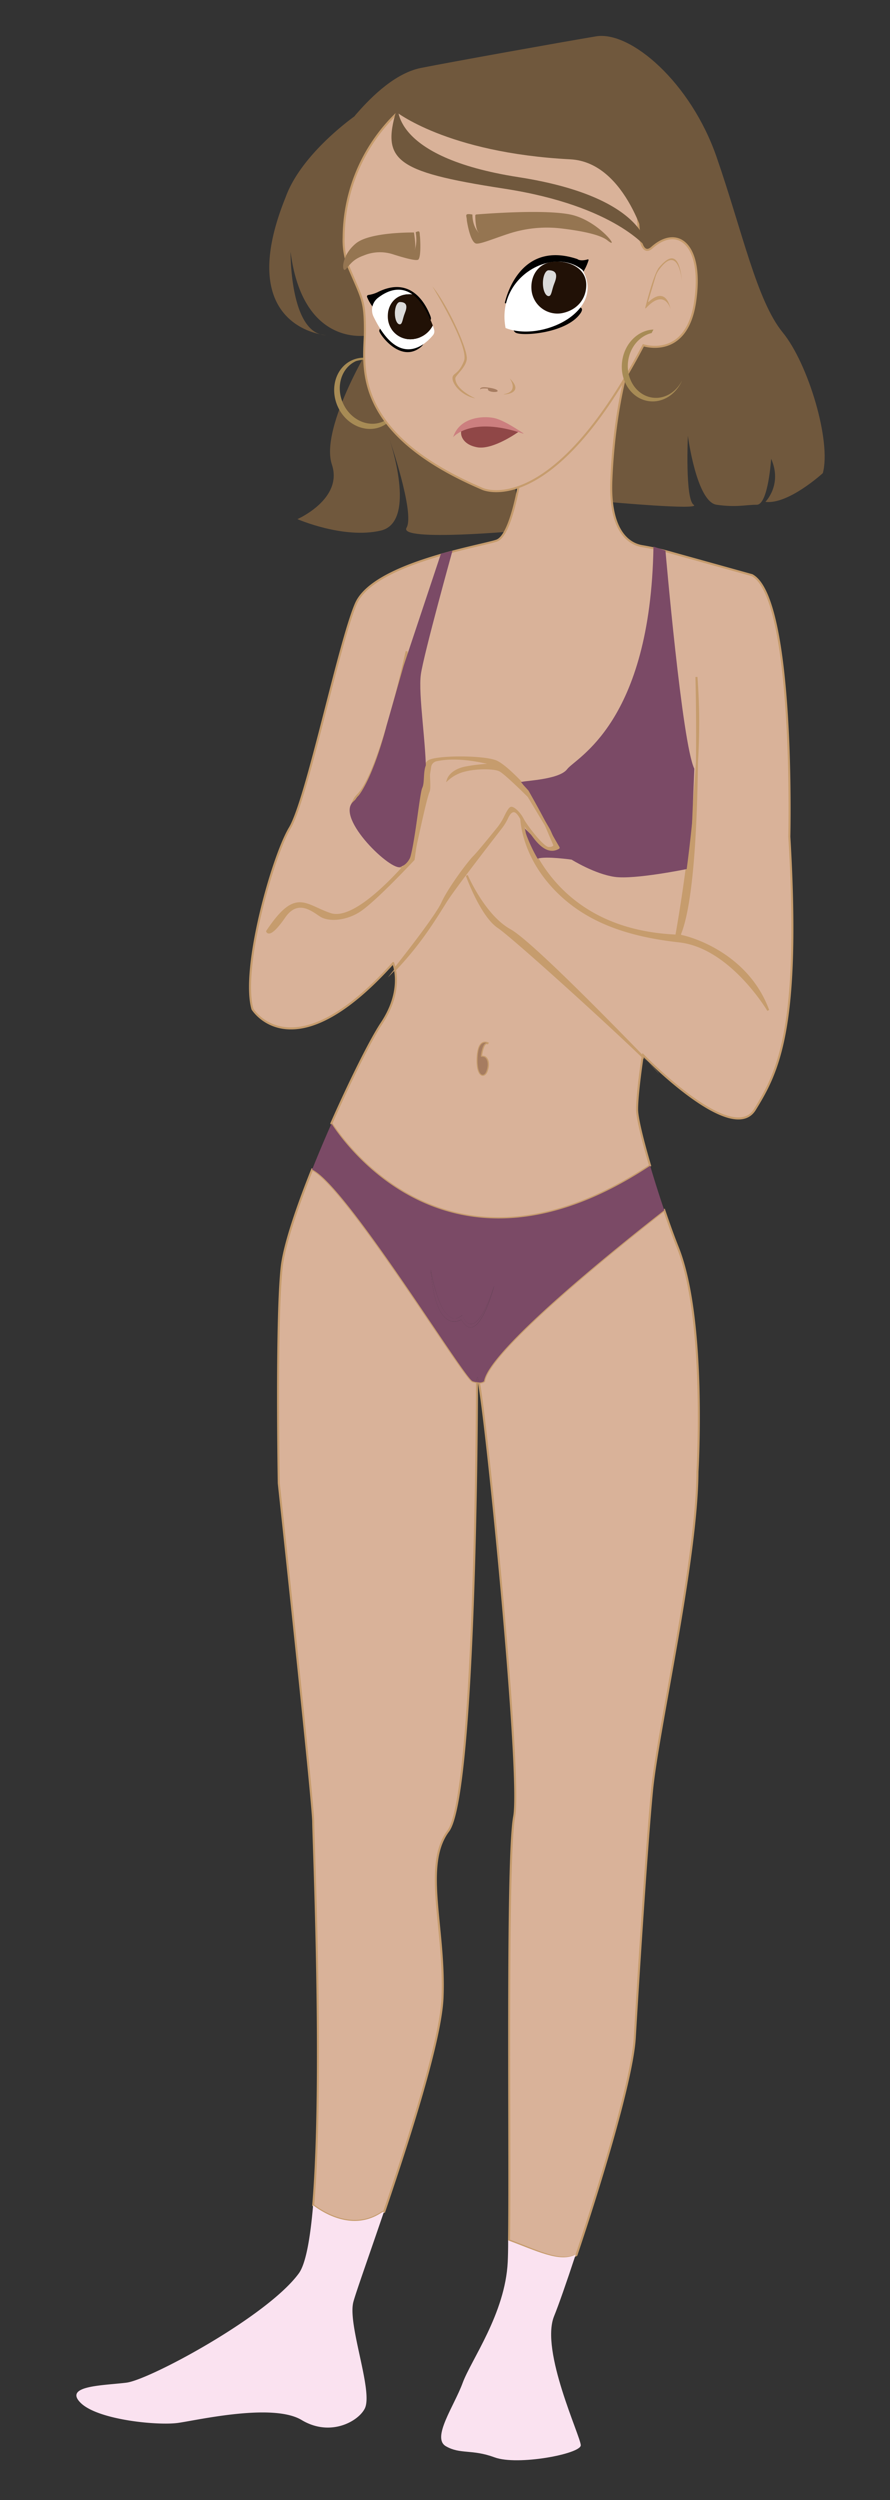 <svg xmlns="http://www.w3.org/2000/svg" viewBox="0 0 310 870"><rect x="0" y="0" width="310" height="870" fill="#333333" stroke="none"/><defs><style>.cls-1{fill:#70583d;}.cls-2{fill:#d9b299;stroke:#c69c6d;stroke-miterlimit:10;stroke-width:0.71px;}.cls-3{fill:#c69c6d;}.cls-4{fill:#7b4a66;}.cls-5{fill:#a67c60;}.cls-6{fill:#fae2f0;}.cls-7{fill:none;}.cls-8{fill:#a78b55;}.cls-9{fill:#fff;}.cls-10{fill:#211106;}.cls-11{fill:#dbdbda;}.cls-12{fill:#957551;}.cls-13{fill:#904747;}.cls-14{fill:#cc7f7f;}</style></defs><title>julie_1</title><g id="Game_over" data-name="Game over"><g id="julie_tøj_1" data-name="julie tøj 1"><path class="cls-1" d="M127.6,122.65s-16,27-12,39-12,19-12,19,16,7,29,4,3-32,3-32,9,26,6,31,40,1,40,1l-3-21Z"/><path class="cls-1" d="M140.63,37.37s-7,4.28-15,17.28-10,20-10,20,4.58-30.53,8.29-34.76S136.6,25.65,146.6,23.65s49-9,61-11,33,16,42,42,14,50,23,61,17,38,14,49c0,0-12,11-20,10,0,0,6-6,2-15,0,0-1,16-5,16s-7,1-14,0-10-24-10-24-1,22,2,24-30-1-30-1l-3-23,10.5-55.5-1-24-16-36Z"/><path class="cls-2" d="M274.94,291.15s2-83-13-91l-27.55-7.66a94.29,94.29,0,0,0-10.62-2.42c-3.89-.61-11.58-4.17-10.83-22.92,1-25,6.16-41,6.16-41l-12.16,5-24.84,29s-3.16,26-9.16,28-43,8-49,22-17,68-23,78-17,49-13,63c0,0,14,23,49-16a10.69,10.69,0,0,1,.58,2c4.68-5.91,14.68-18.77,16.58-23,2.23-4.91,9-14,11-16,1.42-1.42,5.87-6.88,8.33-9.92a20.61,20.61,0,0,0,2.57-4.12c.66-1.38,1.54-3,2.1-3,1,0,3,2,4,4s7,10,9,10,2-1,2-1l-3-7-6-10s-8-8-10-9-8-1-12,0a13.63,13.63,0,0,0-6,3s1-3,6-4a57,57,0,0,1,8.89-1,.16.16,0,0,0,0-.32c-3-.81-11.88-2.82-19.07-1.21a2.74,2.74,0,0,0-2.1,2.31c-.36,2.48-1.06,6.8-1.76,8.2-1,2-4,24-4,24s-13.5,14.5-19,18c-4.54,2.89-10.5,3.5-13.5,1.5s-8-6-12.5.5c-5.25,7.58-6,5-6,5,10-15,13-9,22-6s25-16,27-18,4-24,5-26,0-7,2-9,20-2,24,0,11,10,11,10,4,7,6,11c1.68,3.34,4.05,7.39,4.78,8.62a.45.45,0,0,1-.15.61c-5.45,3.13-10-5.1-13-10.2,1,4.66,10.1,38.46,53.62,40.45a.3.3,0,0,0,.32-.24,533.46,533.46,0,0,0,7.13-60.16c.2-16.45-.18-29.58-.18-29.58a212.94,212.94,0,0,1,.18,29.58c-.26,21.53-1.49,48.76-5.83,59.67a.64.64,0,0,0,.45.89c4.4.89,23.2,6.86,30.2,25.86,0,0-13-22-31-24s-33-7-44-19c-9.88-10.78-10.88-21.55-11-23.64-.17-.3-.34-.59-.51-.86-2.06-3.44-3.65-1.21-4.44.53a19.05,19.05,0,0,1-2.39,3.81c-4.66,6-16.76,21.64-19.17,25.66-4.56,7.29-9.13,14.59-17.48,23.41.65,3.45.85,10.3-4.68,18.59-3.61,5.41-10.65,19.39-17.48,34.84,5.06,7.84,42.3,60.09,111,14.68-2.62-8.9-4.52-16.66-4.52-19.52,0-5.21,1.51-15.69,1.91-18.37C210.23,354.6,178.57,326,173.6,322.65c-6-4-11-18-11-18s6,14,15,19c7,3.86,34.24,31.64,46.26,44,0-.35.08-.54.08-.54s31,32,39,19S278.94,358.15,274.94,291.15Zm-146-15.32c2.58.05,3,3.17,2.64,6.08-.33,2.41-1.73,5.82-3.69,6.23,4.06,7.22,11.75,13.51,11.75,13.51-3.78-.76-15-10.08-16.77-18a6.1,6.1,0,0,1-.39-3,4.32,4.32,0,0,1,.62-1.68,6.88,6.88,0,0,1,1.54-2.31c8-8,17-50,17-50a110,110,0,0,1-13.07,49.19Zm71.7,19.82c17.08,12.66,37-1,37-1C217.33,314.4,200.6,295.65,200.6,295.65Zm-34.12,71.23c.54-5.66,3.59-3.71,3.59-3.71-1.89-1.21-2.51,3.84-2.59,4.56a4.19,4.19,0,0,1,1,.07c1,.13,2,1.87,1.05,4.74S165.76,374.43,166.48,366.88Z"/><path class="cls-2" d="M168.6,480.65a2.64,2.64,0,0,1-1.79.43c3.06,16.49,14.91,137.1,12.29,151.07-2.72,14.51-1.33,115.45-1.79,147.49,9.64,3.63,18,8,23.47,5.11,8.24-24.45,19.48-61.27,20.32-75.6,1-17,4-65,6-86s15.68-80,15.84-111c0,0,3.16-53-6.84-78-1.47-3.69-3.11-8.21-4.73-13C218.35,431.3,170.33,469.41,168.6,480.65Z"/><path class="cls-2" d="M108.72,407c-5.47,13.68-9.83,26.65-10.62,34.16-2,19-1,75-1,75s12,111,12,118c0,5.5,3.7,90,0,133.25,3.67,2.79,13.78,9.08,23.66,2.72a3,3,0,0,1,1.06-.45c8.74-25.66,19.7-59.67,20.32-74.52,1-24-7-46,2-58s10-135,10-156V481a9.66,9.66,0,0,1-1.5-.36C161.7,479.68,120.51,412.4,108.72,407Z"/><path class="cls-3" d="M135.1,340.15c.88-.88,1.71-1.74,2.52-2.59,0-.16-.06-.31-.1-.46Z"/><path class="cls-4" d="M153.6,192.65l-13,39-6,21s-5.08,20.63-11.54,26.31,13.54,24.69,16.54,22.69c.35-.24,2.62-.65,4-5,2.52-7.92,4.64-22.41,4.75-26.81.25-10.19-2.75-28.19-1.75-35.19s11-43,11-43l-4,1"/><path class="cls-4" d="M227.61,190.21l4.18,1.4s5.79,67.27,10.05,75.9l-1.12,27.35-1.39,7.54s-18.23,3.75-25.23,2.75-15-6-15-6-8.86-1.26-11.68-.38-4.56-10.42-4.56-10.42,4.24,4.4,5.74,5.3,1.59,2.21,4,2-1-7-1-7-9.09-15.76-10.05-16.37,13-.61,16-4.61S226.61,251.78,227.61,190.21Z"/><path class="cls-3" d="M174.27,288.49a19.05,19.05,0,0,0,2.39-3.81c.79-1.74,2.38-4,4.44-.53.17.27.34.56.51.86,0-.23,0-.36,0-.36l.11.53c3,5.1,7.57,13.33,13,10.2a.45.45,0,0,0,.15-.61c-.73-1.23-3.1-5.28-4.78-8.62-2-4-6-11-6-11s-7-8-11-10-22-2-24,0-1,7-2,9-3,24-5,26-18,21-27,18-12-9-22,6c0,0,.75,2.58,6-5,4.5-6.5,9.5-2.5,12.5-.5s9,1.39,13.5-1.5c5.5-3.5,19-18,19-18s4.5-21.5,5.5-23.5c.7-1.4-.1-6.22.26-8.7a2.74,2.74,0,0,1,2.1-2.31c7.19-1.61,16,.4,19.07,1.21a.16.16,0,0,1,0,.32,57,57,0,0,0-8.89,1c-5,1-6,4-6,4a13.63,13.63,0,0,1,6-3c4-1,10-1,12,0s10,9,10,9l6,10,3,7s0,1-2,1-8-8-9-10-3-4-4-4c-.56,0-1.44,1.58-2.1,3a20.61,20.61,0,0,1-2.57,4.12c-2.46,3-6.91,8.5-8.33,9.92-2,2-8.77,11.09-11,16-1.9,4.18-11.9,17-16.58,23,0,.15.07.3.1.46,8.35-8.82,12.92-16.12,17.48-23.41C157.51,310.13,169.61,294.48,174.27,288.49Z"/><path class="cls-3" d="M192.6,308.65c11,12,26,17,44,19s31,24,31,24c-7-19-25.8-25-30.2-25.86a.64.64,0,0,1-.45-.89c4.34-10.91,5.57-38.14,5.83-59.67a533.46,533.46,0,0,1-7.13,60.16.3.3,0,0,1-.32.24c-43.52-2-52.57-35.79-53.62-40.45l-.1-.17C181.72,287.1,182.72,297.87,192.6,308.65Z"/><path class="cls-3" d="M242.6,235.65s.38,13.13.18,29.58A212.94,212.94,0,0,0,242.6,235.65Z"/><path class="cls-3" d="M181.61,285l.1.17-.11-.53S181.6,284.78,181.61,285Z"/><path class="cls-3" d="M225.78,369.67c2.39,2.48,3.82,4,3.82,4C229,372.86,227.61,371.48,225.78,369.67Z"/><path class="cls-3" d="M225.78,369.67l-1.92-2v.09Z"/><path class="cls-3" d="M177.6,323.65c-9-5-15-19-15-19s5,14,11,18c5,3.31,36.63,32,50.25,45.13v-.09C211.84,355.29,184.56,327.51,177.6,323.65Z"/><path class="cls-5" d="M167.47,367.82v-.09C167.33,367.75,167.47,367.82,167.47,367.82Z"/><path class="cls-5" d="M169.5,372.54c.93-2.87-.08-4.61-1.05-4.74a4.19,4.19,0,0,0-1-.07v.09s-.14-.07,0-.09c.08-.72.7-5.77,2.59-4.56,0,0-3-1.95-3.59,3.71C165.76,374.43,168.57,375.41,169.5,372.54Z"/><path class="cls-4" d="M115.46,391c-2.32,5.25-4.61,10.68-6.74,16,11.79,5.41,53,72.69,55.88,73.66a9.66,9.66,0,0,0,1.5.36c0-2.52.27-2.29.71.07a2.64,2.64,0,0,0,1.79-.43c1.73-11.24,49.75-49.35,62.77-59.5-1.72-5.08-3.43-10.46-4.91-15.48C157.76,451.08,120.52,398.83,115.46,391Zm45.22,68.19s-8.85,6.07-10.66-17.42c0,0,3.58,22.27,10.94,15.92,0,0,4,11.56,11.17-10.27C172.13,447.41,166.47,469.51,160.68,459.18Z"/><path class="cls-4" d="M166.1,481a6.53,6.53,0,0,0,.71.07C166.37,478.72,166.11,478.49,166.1,481Z"/><path class="cls-4" d="M161,457.68C153.6,464,150,441.76,150,441.76c1.81,23.49,10.66,17.42,10.66,17.42,5.79,10.33,11.45-11.77,11.45-11.77C165,469.24,161,457.68,161,457.68Z"/><path class="cls-6" d="M109.06,767.4c-1,11.8-2.6,20.53-5,23.75-11,15-52,37-60,38s-22,1-16,7,27,8,34,7,33-7,43-1,19.77.47,22-4c3-6-6-29-4-37,.76-3,5.3-15.69,10.68-31.48a3,3,0,0,0-1.06.45C122.84,776.48,112.73,770.19,109.06,767.4Z"/><path class="cls-6" d="M177,779.64c0,3.28-.07,5.84-.15,7.51-.88,18-12.77,34.09-15.71,42.11s-10.87,19.08-5.85,22,9,.94,17,3.89,30-1.21,30-4.21S188.1,818.08,193,806c1.43-3.49,4.24-11.44,7.53-21.45C195.1,787.52,186.71,783.2,177,779.64Z"/><g id="hovede"><path class="cls-1" d="M128.6,116.65s-23,5-27.39-29c0,0-.32,28.7,12.39,29,0,0-32.62-2.23-14.14-47.95,5.84-16.27,26.65-30.45,28.18-30.93a45,45,0,0,1,10.45-1.58L126.62,83.87Z"/><path class="cls-7" d="M124,125.66c-5.13,2.31-7.16,8.89-4.54,14.69s8.89,8.62,14,6.31a9,9,0,0,0,3.33-2.57,11.78,11.78,0,0,1-11.28-7,11.32,11.32,0,0,1,1.53-12.24A8.89,8.89,0,0,0,124,125.66Z"/><path class="cls-8" d="M133.49,146.66c-5.12,2.31-11.39-.51-14-6.31S118.89,128,124,125.66a10.87,10.87,0,0,1,3.41-.44c.12-.14-.11-.59,0-.73a10.1,10.1,0,0,0-4.78.86c-5.62,2.53-7.84,9.74-5,16.1s9.74,9.47,15.36,6.93a10.18,10.18,0,0,0,4.72-4.4c-.32.05-.64.09-1,.11A9,9,0,0,1,133.49,146.66Z"/><path class="cls-2" d="M150.6,30.24a60.47,60.47,0,0,0-30.9,52.31,26.17,26.17,0,0,0,1.4,9.6c5,12,6,12,6,23s-6,35,41,55c0,0,24,11,56-50,0,0,15,5,18-15s-6-27-15-19-3-46-3-46l-61-17Z"/><path class="cls-1" d="M138.6,36.65s-3,18,42,25,45,25,45,25-11-15-50-21S132.6,55.65,138.6,36.65Z"/><path class="cls-3" d="M150.6,99.65s13,21,11,26-4,4-4,6,3,6,8,7c0,0-7-3-7-7,0-1,4-4,4-7C162.6,120.65,155.6,105.65,150.6,99.65Z"/><path d="M176.11,105.56a.21.21,0,0,1-.25-.26c.61-2.65,5.69-21.67,25.24-15.15,0,0,.92.91,3.63.11a.23.23,0,0,1,.28.26,17.44,17.44,0,0,1-5.91,8.63C194.49,102.84,178.53,105.22,176.11,105.56Z"/><path d="M180.1,113.15s-2.35,1-.67,2.5,17.67.5,22.67-6.5S180.1,113.15,180.1,113.15Z"/><path class="cls-9" d="M176.1,114.15C172.67,96.29,192.75,85.48,202.94,94,211.09,108.37,188.64,119.12,176.1,114.15Z"/><path d="M147.47,110.64a.41.41,0,0,1,.24.08c.59.36,3.24,1.88,2.13-.93-1.24-3.14-6.24-14.14-18.24-8.14a11.09,11.09,0,0,1-3.29,1,.53.53,0,0,0-.44.73,14.14,14.14,0,0,0,2.73,4.31C132.49,109.54,146,110.53,147.47,110.64Z"/><path d="M133.1,114.15a1,1,0,0,0-1,1c0,1,7,11,14,6S133.1,114.15,133.1,114.15Z"/><path class="cls-10" d="M204.2,99c.08,5-3.2,9-8.55,10a9.07,9.07,0,0,1-10.5-7.91c-.53-4.94,2.2-9.46,7.46-10S204.1,93.06,204.2,99Z"/><path class="cls-11" d="M193.1,98.57c-.94,2.3-.93,4.49-2,4.48s-2-2-2-4.51.93-4.49,2-4.49C194.14,94.08,194.12,96.08,193.1,98.57Z"/><path class="cls-9" d="M150.75,113.27a8.77,8.77,0,0,1-6.54,4.69,7.84,7.84,0,0,1-9.07-6.84c-.46-4.27,1.9-8.17,6.45-8.66a11.8,11.8,0,0,1,2.06,0c-4.54-3.26-9.07-1.07-12,1.19a5.35,5.35,0,0,0-1.55,6.52c8.93,18.5,18.11,9.63,20.72,6.47a2.11,2.11,0,0,0,.36-2Q151,113.9,150.75,113.27Z"/><path class="cls-10" d="M141.59,102.46c-4.55.49-6.91,4.39-6.45,8.66a7.84,7.84,0,0,0,9.07,6.84,8.77,8.77,0,0,0,6.54-4.69c-2.2-5.75-4.65-9.08-7.1-10.84A11.8,11.8,0,0,0,141.59,102.46Z"/><path class="cls-11" d="M141,109c-.81,2-.81,3.88-1.76,3.87s-1.71-1.75-1.7-3.9.81-3.88,1.77-3.87C141.91,105.12,141.89,106.85,141,109Z"/><path class="cls-3" d="M237.6,98.63S236.67,84,229.46,94a8.24,8.24,0,0,0-1.23,2.65l-2.46,8.21c-.05.14.11.27.21.17,1.35-1.3,5.93-5,7.62,2.64,0,0-1.93-7.62-8.64-.4-.1.11-.26,0-.22-.14.6-2.41,3.11-12.14,4.86-14.11C231.6,90.74,236.6,85.11,237.6,98.63Z"/><path class="cls-12" d="M162.6,76.68s1,7,3,8c1.15.58,5.94-1.52,11.73-3.4a42.78,42.78,0,0,1,18-1.8c6.19.72,13.52,2,16.22,4.15,5,4-3-7-13-9-9.25-1.83-29.6-.24-32.63,0a.41.41,0,0,0-.37.41c0,1.19.17,4.79,1,5.62,1,1-2-1-2-6,0,0-1.65-.35-2,0S162.6,75.68,162.6,76.68Z"/><path class="cls-12" d="M146.31,82.52s.48,6.66-.58,7.79c-.6.65-5-.6-8.71-1.77a14.7,14.7,0,0,0-10.3.36c-3.62,1.3-4.5,2.79-6.24,4.75-1.49,1.67-1.86-4.64,3.56-9,5-4,20.15-3.74,20.15-3.74s.77,4.68.32,5.72,1.05-1.14.28-5.82c0,0,.94-.5,1.21-.2S146.15,81.59,146.31,82.52Z"/><path class="cls-1" d="M137.6,38.65s17.87,14.55,61,16.79c20,1,27,31.21,27,31.21l4-49.93-30-9.37s-37-10.4-48-3.12S137.6,38.65,137.6,38.65Z"/><path class="cls-7" d="M218.78,125.75c-.81,6.26,3,11.92,8.56,12.63,4.27.55,8.29-2,10.28-6.1a10.11,10.11,0,0,1-2.33,0c-5.87-.81-10-6.56-9.28-12.84a11.93,11.93,0,0,1,1-3.51C222.83,116.88,219.42,120.75,218.78,125.75Z"/><path class="cls-8" d="M227.34,138.38c-5.53-.71-9.37-6.37-8.56-12.63.64-5,4.05-8.87,8.21-9.86a11.51,11.51,0,0,1,.63-1.21c-5.4.21-10.12,4.84-10.92,11.08-.89,6.87,3.32,13.07,9.38,13.85,4.9.63,9.51-2.49,11.56-7.33h0C235.63,136.36,231.61,138.93,227.34,138.38Z"/><path class="cls-5" d="M167.37,135.73s-.88-1.24,2.2-.91c4.12.45,4.5,1.52,2.9,1.58s-2.49-.46-2.51-.81c0-.51.07-.34.07-.34S166.78,134.9,167.37,135.73Z"/><path class="cls-3" d="M175.44,137.18c-.28.25,7.69-.12,2.06-5.54C177.5,131.64,181,136.28,175.44,137.18Z"/><path class="cls-13" d="M160.6,150.84s0,3.73,5.54,4.8,14.42-5.33,14.42-5.33l-7.76-2.66-12.2,1.06Z"/><path class="cls-14" d="M157.83,152.15s6.1-7.5,24.39-1.25c.09,0,.15-.07.08-.12-1.43-.87-6-4.07-9.5-5.13C169.47,144.65,160.21,144.63,157.83,152.15Z"/></g></g></g></svg>
